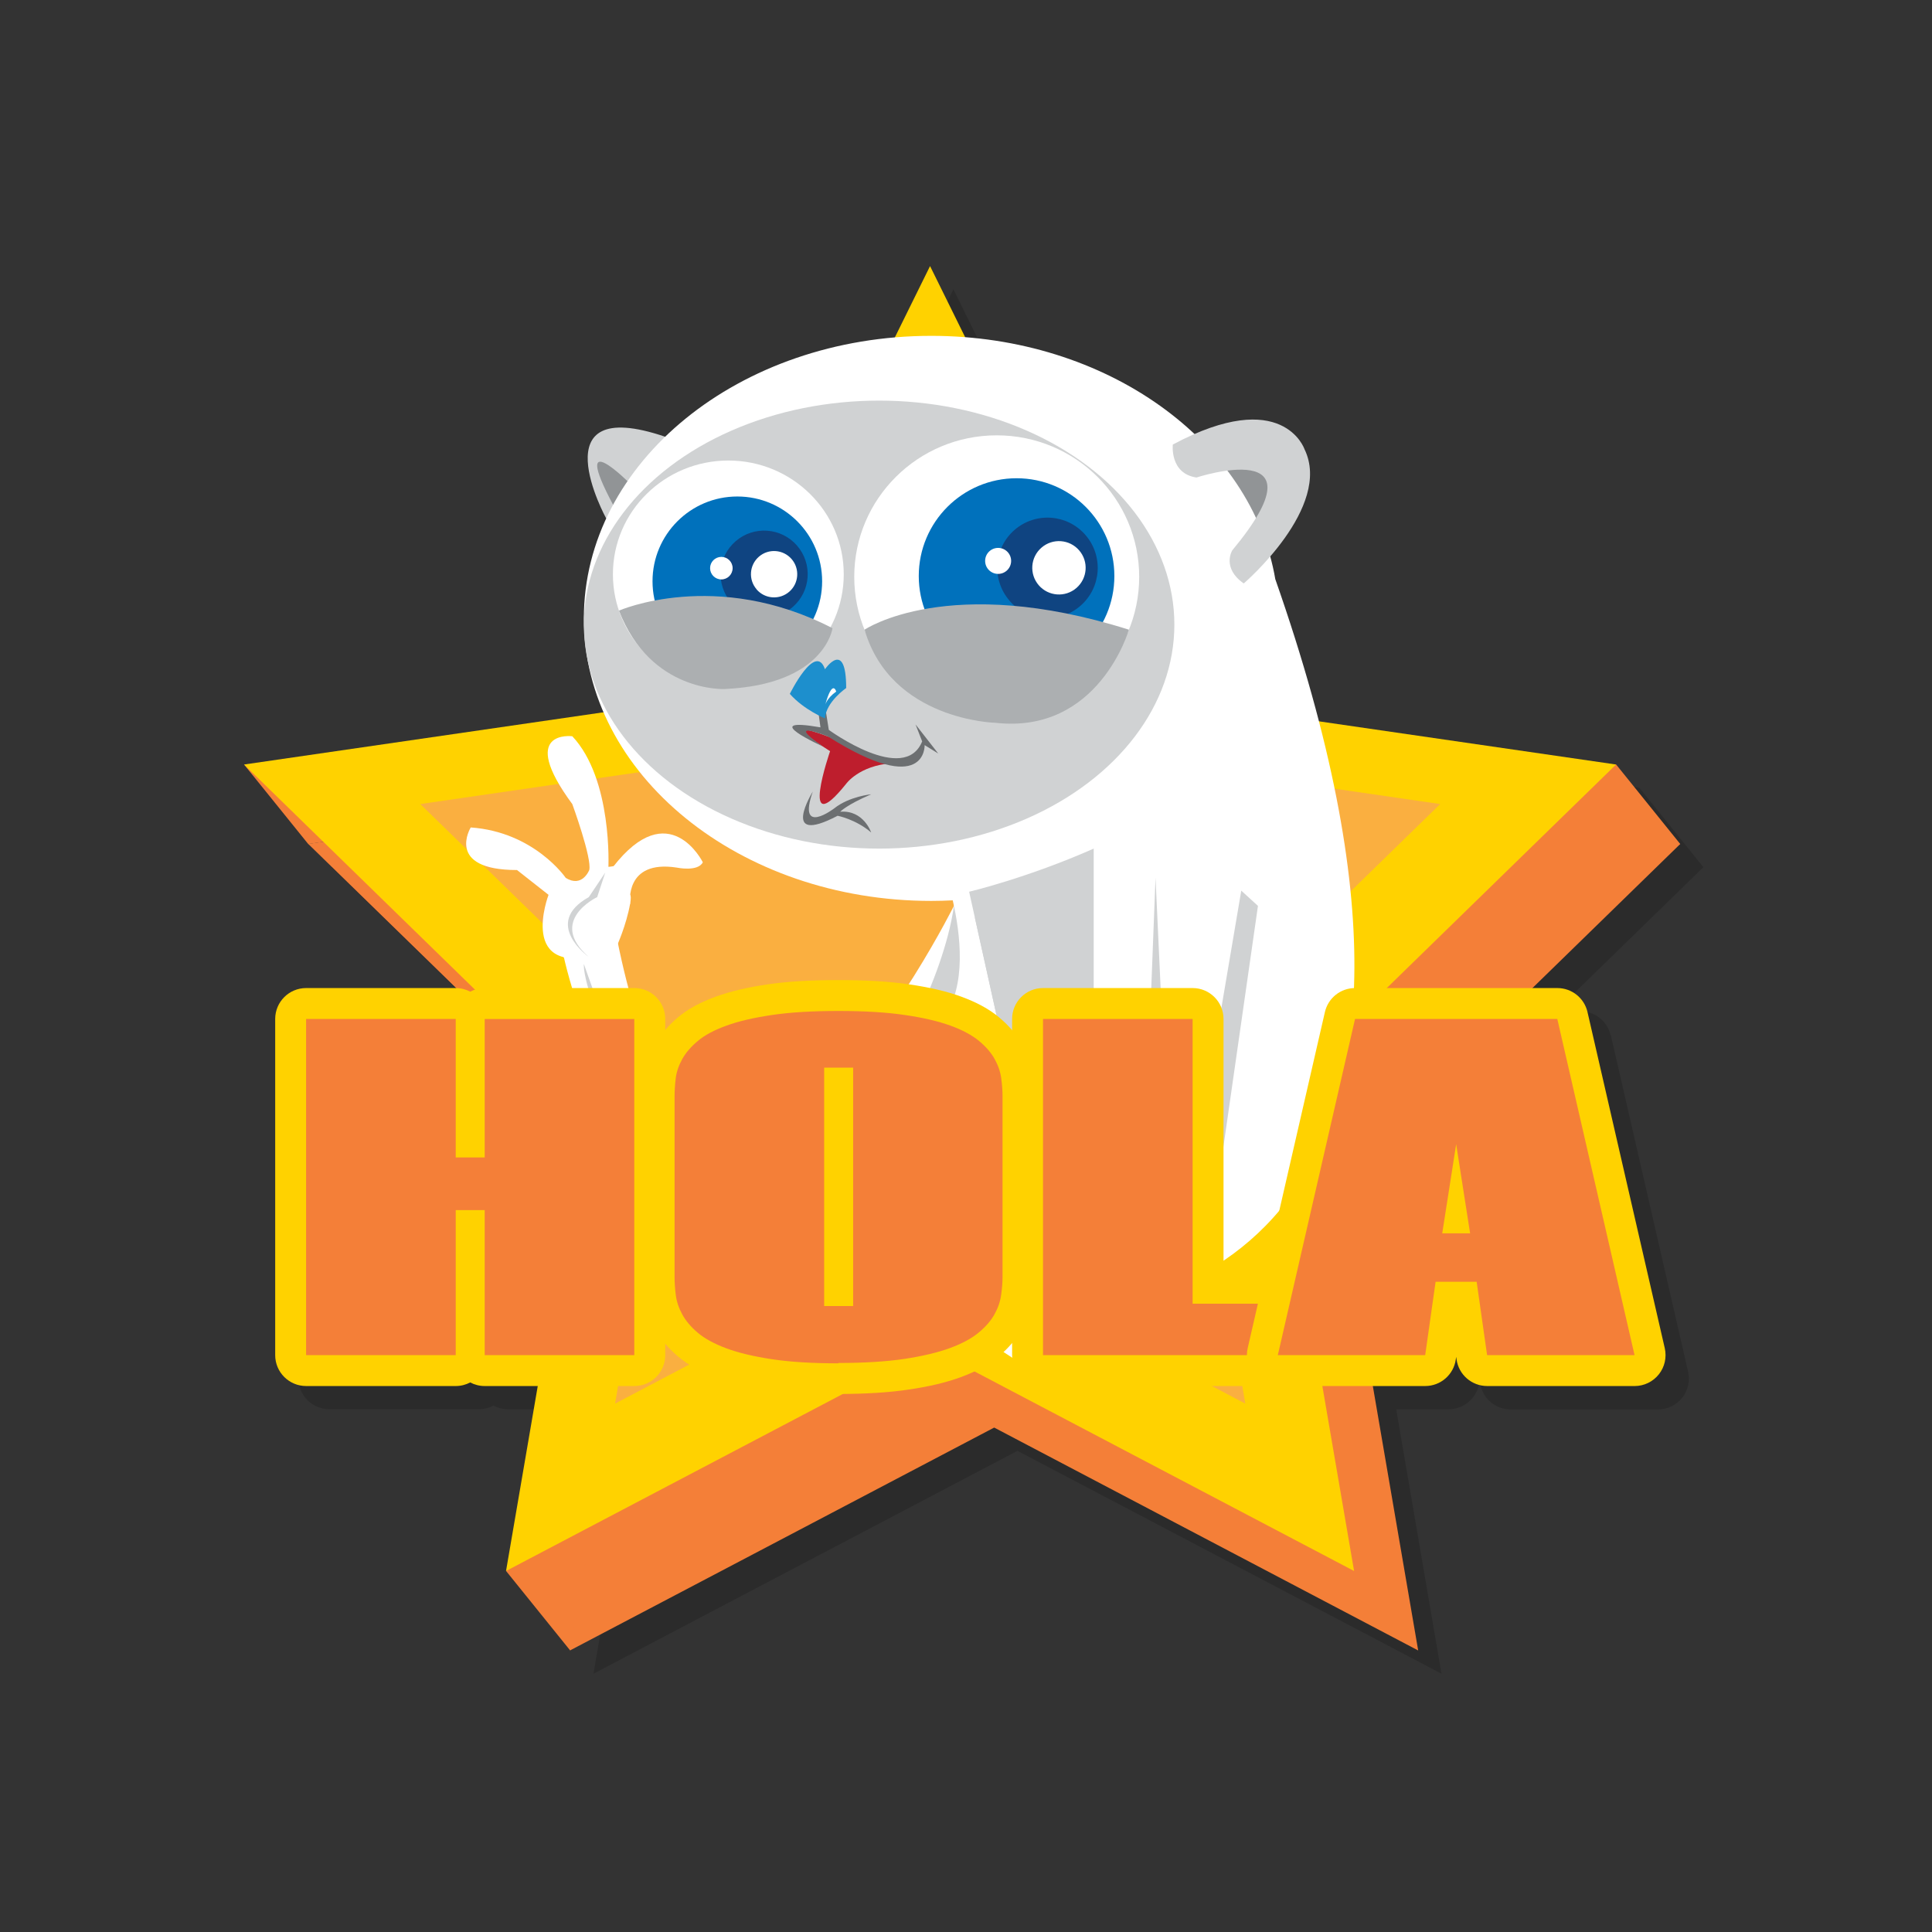 <svg xmlns="http://www.w3.org/2000/svg" width="250" height="250" viewBox="0 0 250 250"><rect x="0" y="0" width="250" height="250" fill="#333333" stroke="none"/><path opacity=".15" d="M208.413 133.958c-.417-1.817-2.034-3.104-3.898-3.104h-3.218l19.124-18.64-8.29-10.286-57.87-8.41-22.6-45.803-1.61 3.26-6.68-13.545-27.44 55.584-61.34 8.914 10.26 10-1.96.285L62 130.855l-.032-.002H42.61c-2.208 0-4 1.79-4 4v43.498c0 2.21 1.792 4 4 4h19.36c.678 0 1.316-.16 1.876-.46.56.3 1.197.47 1.875.47h6.88l-4.11 23.93 11.06-5.81-2.76 16.1 54.87-28.84 54.87 28.84-5.86-34.22h6.78c1.99 0 3.68-1.46 3.96-3.43l.05-.34.05.35c.28 1.98 1.97 3.44 3.96 3.44h19.07c1.22 0 2.37-.55 3.13-1.5.76-.95 1.04-2.2.77-3.39l-9.99-43.5z"/><path fill="#F47F38" d="M65.487 203.287l8.295 10.283 13.93-19.343-11.112-2.842m132.527-92.457l8.294 10.285-19.57 5.91-7.27-12.68m-159-3.515l8.3 10.285 9.35-1.36"/><path fill="#F47F38" d="M128.648 184.727l54.865 28.843-10.478-61.093 44.386-43.264-61.34-8.914-27.43-55.59-27.43 55.58-61.34 8.91 44.39 43.26-10.48 61.09"/><path fill="#FFD200" d="M120.354 174.444l54.865 28.843-10.48-61.092 44.38-43.267-61.34-8.914-27.43-55.584-27.43 55.584-61.34 8.914 44.38 43.267-10.48 61.092"/><path fill="#FAAF40" d="M120.354 160.182l40.787 21.443-7.78-45.418 33-32.164-45.6-6.628-20.39-41.32-20.39 41.32-45.6 6.628 33 32.164-7.79 45.418"/><path fill="#FFF" d="M123.58 116.94s-32.73 66.17-44.27 1.745c0 0-7.845 2.566-6.324 5.273 0 0 14.54 66.42 53.93 1.592 0 0 6.035-6.692-3.337-8.61z"/><path fill="#FFF" d="M79.31 112.2c7.288-9.405 11.635-.62 11.635-.62-.64 1.262-3.35.69-3.35.69-6.84-1.068-6.057 4.67-6.057 4.67l-4.264 5.45"/><path fill="#FFF" d="M79.828 122.393s1.213-2.652 1.71-5.452c.496-2.8-1.354.15-1.354.15l-1.247-3.67-.213-1.1s.57-11.48-4.668-17.05c0 0-7.162-.93 0 8.78 0 0 2.567 7.03 2.192 8.53 0 0-.91 2.35-3.047 1.01 0 0-4.06-5.94-12.29-6.52 0 0-3.37 5.51 5.99 5.51l4.08 3.21s-4.18 10.91 7.04 7.59"/><path fill="#FFF" d="M77.275 111.81s.69 1.067 4.348-.43c3.657-1.495-4.348 8.554-4.348 8.554v-8.125zm36.482 22.93s12.4-20.58 12.29-23.51l19.166-6.137 24.834 9.146-7.268 36.88-16.7 12.61-14.53 12.33-21.01-13.75 2.19-3.15-.87-18.96 1.88-5.49z"/><path fill="#D0D2D3" d="M114.946 138.717s7.07-11.55 8.496-21.498l8.11 4.55-2.368 15.98-6.6 3.31-7.638-2.36zm-36.503-71.63s-8.908-16.202 7.63-10.573c16.54 5.627-7.63 10.574-7.63 10.574z"/><path fill="#919496" d="M81.563 62.617s-7.927-8.002-2.227 2.71c5.7 10.713 2.227-2.71 2.227-2.71zm74.423-3.023l4.64 10.15s14.27-17.752-4.64-10.15z"/><path fill="#FFF" d="M165.03 74.985c-3.015-17.81-21.792-31.527-44.52-31.527-24.83 0-44.96 16.37-44.96 36.56s20.128 36.56 44.96 36.56c.932 0 1.855-.028 2.775-.075.995 4.34 1.827 11.07-1.18 15.146 0 0-20.624 15.42-10.1 30.06-.014-.11-2.708-25.67 16.97-30.22l-3.57-16.11s7.435-1.75 16.12-5.58v20.16s-20.762 24.24-9.003 40.66c20.56-.63 61.938-11.63 32.51-95.65z"/><path fill="#D0D2D3" d="M141.525 129.977V109.81c-8.686 3.833-16.12 5.58-16.12 5.58l3.57 16.105c-19.678 4.55-16.984 30.114-16.97 30.222 2.052 2.86 3.083 3.828 7.896 6.508 0 0 6.49 2.596 12.62 2.41-11.75-16.414 9.01-40.658 9.01-40.658z"/><ellipse fill="#D0D2D3" cx="113.757" cy="80.823" rx="38.206" ry="28.985"/><path fill="#D0D2D3" d="M151.763 57.514s-.437 3.754 3.058 4.276c0 0 17.11-5.587 4.63 9.43 0 0-1.39 2.27 1.49 4.276 0 0 11.52-9.865 7.86-17.373 0 0-2.79-8.203-17.02-.61z"/><ellipse fill="#FFF" cx="94.246" cy="74.313" rx="14.935" ry="14.721"/><circle fill="#0071BC" cx="95.41" cy="75.22" r="10.974"/><path fill="#0F4481" d="M94.62 77.984c-2.038-2.355-1.78-5.914.572-7.95s5.91-1.78 7.95.574c2.037 2.353 1.78 5.913-.574 7.948-2.35 2.038-5.91 1.78-7.948-.572z"/><path fill="#FFF" d="M97.903 76.256c-1.083-1.252-.946-3.143.304-4.225s3.142-.94 4.226.31c1.082 1.25.944 3.15-.307 4.23-1.25 1.08-3.14.95-4.223-.3z"/><circle fill="#FFF" cx="93.343" cy="73.519" r="1.458"/><ellipse fill="#FFF" cx="128.975" cy="74.645" rx="18.436" ry="18.313"/><circle fill="#0071BC" cx="131.543" cy="74.54" r="12.655"/><path fill="#0F4481" d="M130.633 77.727c-2.352-2.717-2.055-6.82.66-9.166 2.713-2.34 6.814-2.05 9.167.67 2.35 2.72 2.053 6.82-.662 9.17-2.712 2.35-6.816 2.05-9.165-.66z"/><path fill="#FFF" d="M134.418 75.734c-1.25-1.444-1.092-3.623.352-4.87 1.44-1.248 3.62-1.095 4.87.35 1.25 1.442 1.09 3.624-.353 4.872-1.442 1.248-3.62 1.088-4.87-.352z"/><circle fill="#FFF" cx="129.158" cy="72.58" r="1.682"/><path fill="#6C6F71" d="M112.738 107.742s-.977-2.955-4.014-2.703c0 0 .81-.89 4.014-2.26 0 0-2.835.27-4.772 1.81 0 0-4.843 3.71-2.792-2.16 0 0-4.395 7.12 3.215 3.13 0 0 2.34.45 4.34 2.16z"/><path fill="#BE1E2D" d="M107.413 97.203s-4.136 11.965 2.083 4.215c0 0 1.66-2.343 5.877-2.654 0 0-18.927-8.58-7.96-1.56z"/><path fill="#D0D2D3" d="M149.525 113.57l-2.115 54.705 8.576-3.675 6.793-47.38-2.16-1.97-8.66 51.073"/><path fill="#6C6F71" d="M106.75 91.31l.497 3.134s9.782 7.156 12.08 1.492l-.855-2.192 2.937 3.763-1.76-1.09s.26 6.948-12.51-1.115c0 0-5.88-2.367-.7 1.27 0 0-8.61-3.897-.27-2.454l-.33-2.404.9-.403z"/><path fill="#1D8FCD" d="M102.203 89.79s3.322-6.76 4.547-3.19c0 0 2.745-4.02 2.745 2.435 0 0-2.602 1.774-2.745 3.924 0-.01-2.692-1.08-4.547-3.17z"/><path fill="#FFF" d="M106.75 91.31s.17-.913 1.455-1.823c0 0-.476-1.748-1.454 1.824z"/><path fill="#ACAFB1" d="M80.093 79.016s12.525-5.514 27.635 2.273c0 0-.982 7.28-13.943 7.87 0 0-9.578.5-13.692-10.15zm31.78 2.466s10.835-7.38 34.207 0c0 0-3.89 13.542-17.262 12.048-.002 0-13.507-.288-16.944-12.048z"/><path fill="#D0D2D3" d="M78.33 112.88l-1.055 3.206s-6.458 3.036-1.124 7.717c0 0-6.02-4.323.04-7.717l2.15-3.207zm-2.778 11.864s-.336 2.887 4.375 12.293l-4.375-12.293z"/><path fill="#FFD200" d="M160.548 187.337v-12.583m-97.828 4.598c-.678 0-1.316-.17-1.875-.466-.56.297-1.198.466-1.876.466H39.61c-2.208 0-4-1.79-4-4v-43.498c0-2.21 1.792-4 4-4h19.36c.678 0 1.316.17 1.876.466.56-.297 1.197-.466 1.875-.466h19.36c2.21 0 4 1.79 4 4v43.498c0 2.21-1.79 4-4 4H62.72z"/><path fill="#F47F38" d="M82.077 131.854v43.498H62.72V156.59h-3.75v18.762H39.61v-43.498h19.36v17.917h3.75v-17.91h19.36z"/><path fill="#FFD200" d="M108.507 180.415c-3.563 0-6.66-.193-9.2-.576-2.65-.4-4.84-.93-6.69-1.61-2.034-.75-3.643-1.64-4.913-2.73-1.272-1.08-2.263-2.27-2.944-3.53-.684-1.26-1.115-2.58-1.28-3.91-.127-1-.19-1.95-.19-2.84v-23.34c0-.9.064-1.85.19-2.84.167-1.32.602-2.64 1.292-3.89.683-1.25 1.676-2.42 2.95-3.5 1.27-1.07 2.88-1.95 4.915-2.69 1.85-.67 4.035-1.19 6.687-1.58 2.545-.38 5.635-.56 9.185-.56 3.53 0 6.61.18 9.15.56 2.65.39 4.84.9 6.68 1.57 2.03.74 3.63 1.61 4.91 2.67 1.29 1.07 2.29 2.25 2.98 3.51.68 1.24 1.11 2.53 1.3 3.84.14 1.01.21 1.98.21 2.88v23.35c0 .9-.07 1.87-.21 2.89-.18 1.31-.62 2.61-1.29 3.86-.69 1.26-1.69 2.45-2.98 3.54-1.28 1.08-2.89 1.96-4.92 2.71-1.85.68-4.04 1.21-6.69 1.6-2.55.39-5.63.58-9.18.58z"/><path fill="#F47F38" d="M108.507 176.415c-3.38 0-6.247-.177-8.604-.53-2.358-.355-4.324-.824-5.898-1.406-1.575-.59-2.812-1.26-3.71-2.02s-1.57-1.56-2.018-2.39c-.45-.83-.726-1.66-.83-2.5-.105-.84-.158-1.62-.158-2.35v-23.34c0-.73.05-1.51.15-2.34.1-.83.38-1.65.83-2.47.45-.82 1.12-1.61 2.02-2.36.89-.76 2.13-1.42 3.71-1.99 1.57-.58 3.54-1.03 5.9-1.38 2.35-.35 5.22-.52 8.6-.52 3.36 0 6.22.17 8.57.52 2.36.34 4.32.8 5.9 1.37 1.57.57 2.81 1.24 3.72 1.99.9.75 1.58 1.54 2.03 2.36.45.82.73 1.64.84 2.47.11.82.17 1.6.17 2.33v23.34c0 .73-.06 1.51-.18 2.34-.11.84-.39 1.67-.84 2.49-.45.83-1.13 1.62-2.04 2.38-.91.77-2.15 1.44-3.72 2.02-1.58.58-3.54 1.05-5.9 1.41-2.36.35-5.22.53-8.58.53zm-1.86-7.418h3.75v-30.844h-3.75v30.844z"/><path fill="#FFD200" d="M134.966 179.352c-2.21 0-4-1.79-4-4v-43.498c0-2.21 1.79-4 4-4h19.357c2.21 0 4 1.79 4 4v32.844h6.395c2.21 0 4 1.79 4 4v6.654c0 2.21-1.79 4-4 4h-29.752z"/><path fill="#F47F38" d="M134.966 175.352v-43.498h19.357v36.844h10.395v6.654h-29.752z"/><path fill="#FFD200" d="M192.438 179.352c-1.992 0-3.68-1.466-3.96-3.438l-.05-.342-.048.342c-.28 1.973-1.968 3.438-3.96 3.438h-19.07c-1.22 0-2.37-.556-3.13-1.508-.76-.953-1.042-2.2-.77-3.388l9.993-43.498c.417-1.816 2.034-3.104 3.898-3.104h26.18c1.87 0 3.48 1.287 3.9 3.104l10 43.498c.27 1.188-.01 2.435-.77 3.387-.76.953-1.91 1.51-3.13 1.51h-19.07z"/><path fill="#F47F38" d="M185.766 165.86l-1.346 9.49h-19.07l9.992-43.497h26.173l9.994 43.498h-19.08l-1.35-9.49h-5.33zm.858-6.27h3.608l-1.804-11.537-1.804 11.536z"/></svg>